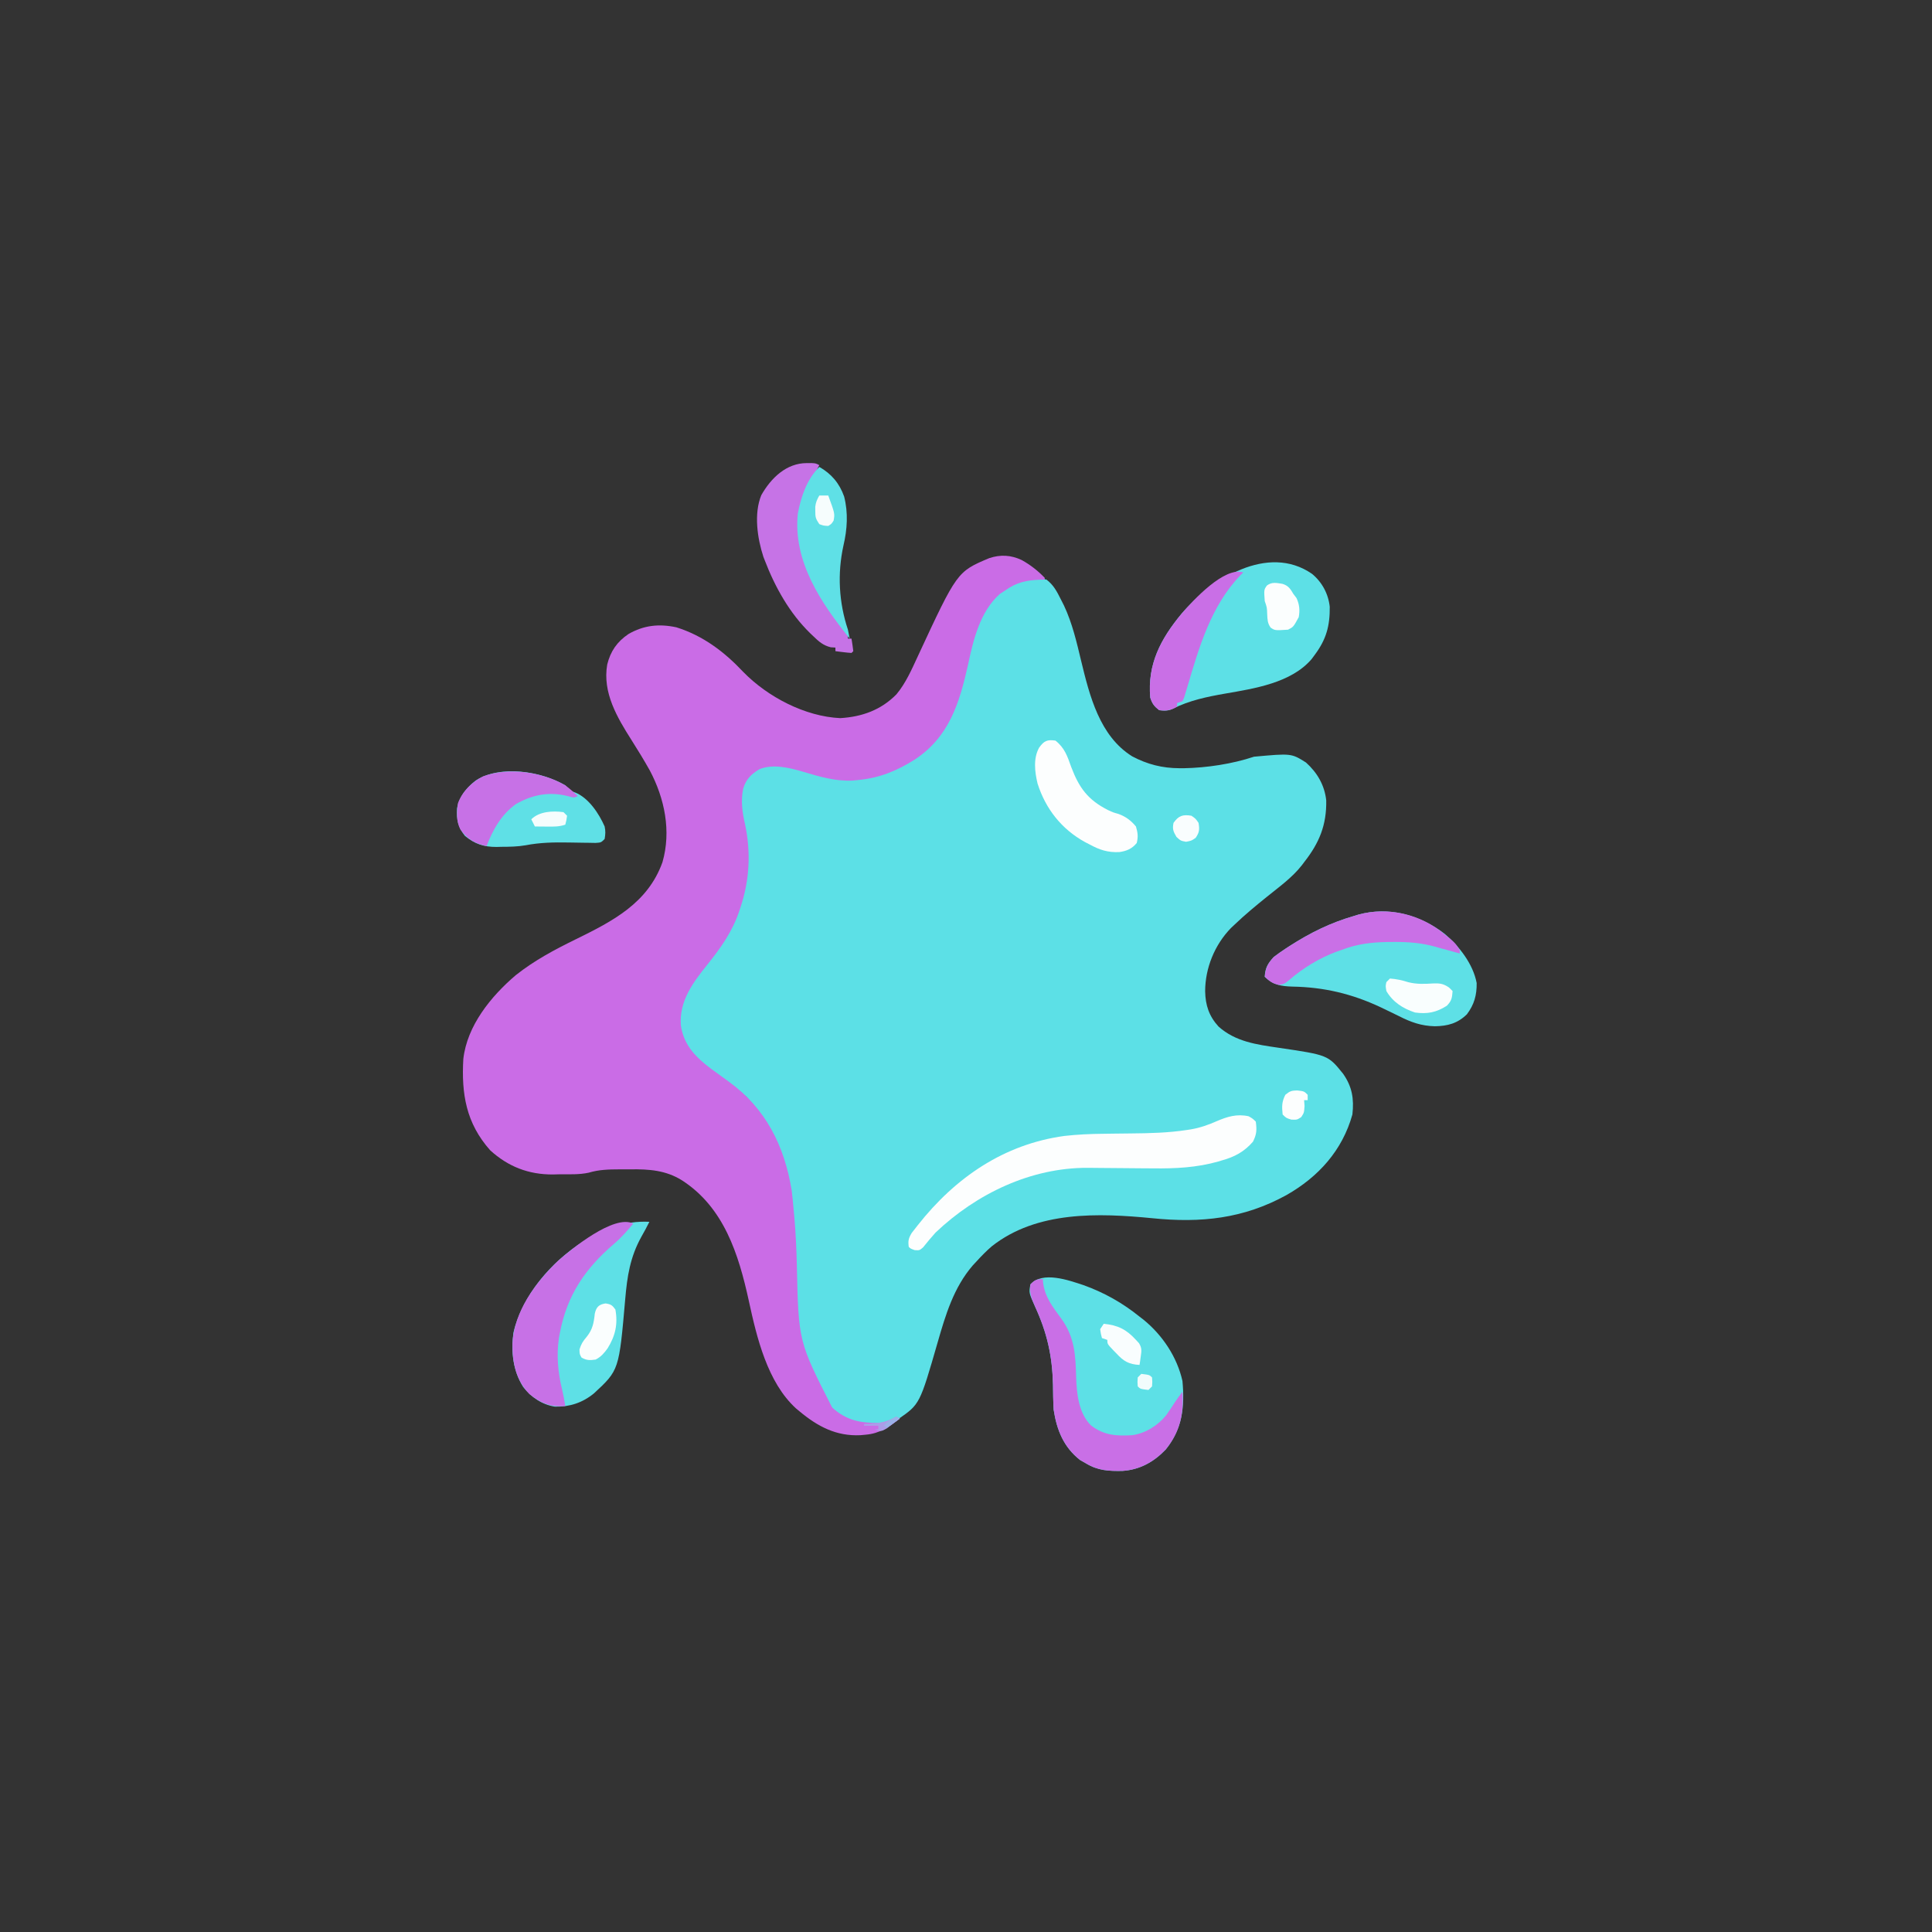 <?xml version="1.0" encoding="UTF-8"?>
<svg version="1.1" xmlns="http://www.w3.org/2000/svg" width="1080" height="1080">
<rect width="100%" height="100%" fill="#333333" stroke="none"/>
<!-- <path d="M0 0 C356.4 0 712.8 0 1080 0 C1080 356.4 1080 712.8 1080 1080 C723.6 1080 367.2 1080 0 1080 C0 723.6 0 367.2 0 0 Z " fill="#FEFEFE" transform="translate(0,0)"/> -->
<path d="M0 0 C3.915 2.988 5.828 6.636 8 11 C8.59 12.165 9.181 13.331 9.789 14.531 C14.43 24.428 16.838 34.876 19.375 45.465 C24.096 64.987 29.734 87.522 47.926 98.816 C56.427 103.299 64.721 105.404 74.312 105.438 C75.094 105.441 75.876 105.444 76.682 105.447 C89.544 105.203 103.78 103.073 116 99 C136.862 97.093 136.862 97.093 145.055 102.246 C151.37 107.94 155.448 114.923 156.371 123.41 C156.622 137.231 152.468 147.233 144 158 C143.578 158.562 143.157 159.124 142.723 159.703 C137.294 166.649 129.935 171.872 123.125 177.375 C116.911 182.403 110.768 187.458 105 193 C104.38 193.583 103.76 194.165 103.121 194.766 C93.978 204.175 88.699 217.175 88.685 230.143 C88.845 237.968 90.855 243.995 96.125 249.812 C105.67 258.371 117.519 259.907 129.766 261.707 C157.359 265.775 157.359 265.775 165.785 276.211 C170.86 283.433 171.972 290.239 171 299 C165.393 319.133 151.986 333.91 134.104 344.078 C110.115 357.277 86.223 359.751 59.25 357 C29.114 354.059 -5.414 352.816 -30.57 372.676 C-33.593 375.257 -36.317 378.066 -39 381 C-39.745 381.802 -40.49 382.604 -41.258 383.43 C-51.84 395.702 -56.424 411.01 -60.819 426.293 C-70.814 460.963 -70.814 460.963 -82.832 469.266 C-90.831 473.241 -99.911 473.661 -108.387 470.895 C-121.393 464.807 -128.272 454.694 -133.125 441.438 C-139.627 422.075 -140.155 400.071 -140.649 379.833 C-141.5 347.369 -144.284 313.765 -167.859 289.051 C-171.902 285.345 -176.4 282.276 -180.875 279.125 C-202.879 263.622 -202.879 263.622 -205 252 C-206.721 239.864 -202.487 230.487 -195.442 220.874 C-192.206 216.71 -188.811 212.685 -185.4 208.664 C-170.467 190.919 -166.344 167.573 -168 145 C-168.536 141.034 -169.419 137.164 -170.32 133.266 C-171.884 125.753 -172.125 117.747 -168 111 C-164.711 107.389 -160.658 104.4 -155.766 103.664 C-146.063 103.513 -137.03 106.24 -127.801 108.934 C-110.166 113.855 -92.828 110.647 -77 102 C-57.97 90.42 -51.389 73.666 -46 53 C-45.115 49.34 -44.276 45.671 -43.438 42 C-40.029 27.252 -34.944 13.291 -22.055 4.219 C-14.76 -0.108 -8.475 -1.912 0 0 Z " fill="#5CE0E6" transform="translate(585,324)"/>
<path d="M0 0 C4.823 2.663 9.053 5.966 12.875 9.938 C12.875 10.268 12.875 10.598 12.875 10.938 C12.041 10.952 11.207 10.966 10.348 10.98 C2.568 11.31 -2.766 12.421 -9.125 16.938 C-10.641 17.927 -10.641 17.927 -12.188 18.938 C-23.291 28.773 -27.062 44.728 -30 58.562 C-34.787 80.021 -40.595 98.942 -59.812 111.562 C-69.666 117.795 -79.439 121.831 -91.125 122.938 C-92.656 123.098 -92.656 123.098 -94.219 123.262 C-104.096 123.791 -112.826 121.14 -122.219 118.348 C-129.771 116.117 -138.903 113.874 -146.508 116.879 C-151.142 119.606 -154.107 122.514 -155.676 127.789 C-157.09 134.555 -156.185 141.099 -154.625 147.75 C-151.322 163.27 -152.092 178.917 -157.125 193.938 C-157.329 194.567 -157.532 195.197 -157.742 195.845 C-161.612 207.566 -168.081 216.661 -175.746 226.211 C-183.84 236.336 -191.442 246.406 -190.535 260.043 C-188.975 271.056 -182.334 277.847 -173.66 284.371 C-170.342 286.81 -167.002 289.22 -163.664 291.633 C-143.037 306.578 -132.544 327.617 -128.54 352.585 C-128.104 356.241 -127.75 359.894 -127.438 363.562 C-127.313 364.914 -127.189 366.265 -127.064 367.616 C-126.273 376.511 -125.895 385.383 -125.688 394.312 C-124.751 436.866 -124.751 436.866 -105.938 473.75 C-98.113 480.944 -90.01 482.494 -79.605 482.406 C-75.887 481.905 -73.418 480.668 -70.125 478.938 C-69.465 479.267 -68.805 479.598 -68.125 479.938 C-74.222 484.698 -79.324 488.245 -87.125 488.938 C-88.114 489.03 -89.102 489.123 -90.121 489.219 C-103.616 489.867 -113.956 484.404 -124.125 475.938 C-124.771 475.405 -125.417 474.873 -126.082 474.324 C-142.169 459.69 -148.084 434.578 -152.531 414.113 C-158.234 388.011 -166.465 361.791 -190 346.688 C-199.004 341.103 -208.329 340.474 -218.685 340.601 C-220.754 340.625 -222.821 340.622 -224.891 340.615 C-230.815 340.629 -236.309 340.757 -242 342.472 C-247.317 343.636 -252.896 343.35 -258.312 343.375 C-259.551 343.408 -260.789 343.441 -262.064 343.475 C-275.605 343.553 -287.097 339.12 -297.125 329.938 C-310.571 314.791 -313.24 298.44 -312.125 278.938 C-310.029 260.299 -296.676 243.882 -282.836 232.086 C-272.33 223.76 -261.114 217.819 -249.125 211.938 C-228.549 201.837 -209.021 191.801 -200.812 168.938 C-195.799 151.584 -199.584 133.262 -207.879 117.633 C-211.087 111.916 -214.483 106.345 -218.001 100.814 C-226.126 88.028 -234.405 74.102 -231.691 58.434 C-229.858 50.973 -226.184 45.689 -219.809 41.367 C-211.289 36.455 -202.696 35.504 -192.992 37.621 C-178.075 42.314 -166.24 51.278 -155.625 62.562 C-142.011 76.516 -121.104 87.478 -101.438 88.375 C-89.24 87.653 -78.623 83.836 -70 75.062 C-64.766 68.752 -61.548 61.319 -58.125 53.938 C-36.098 6.509 -36.098 6.509 -18.125 -1.062 C-11.86 -3.151 -5.978 -2.818 0 0 Z " fill="#CA6CE6" transform="translate(571.125,313.062)"/>
<path d="M0 0 C11.49 4.106 21.857 9.942 31.348 17.613 C32.496 18.499 32.496 18.499 33.668 19.402 C44.258 28.073 52.354 40.21 55.348 53.613 C56.666 67.97 55.352 80.323 46.016 91.867 C39.345 98.85 31.567 103.184 21.895 103.852 C14.194 104.002 8.077 103.716 1.348 99.613 C0.296 99.015 -0.756 98.417 -1.84 97.801 C-11.035 90.649 -14.946 80.949 -16.652 69.613 C-16.928 64.928 -16.967 60.244 -17.027 55.551 C-17.443 39.477 -20.307 26.656 -27.01 12.08 C-30.517 4.315 -30.517 4.315 -29.652 -0.387 C-22.885 -7.974 -8.313 -2.757 0 0 Z " fill="#5DE0E6" transform="translate(605.652,718.387)"/>
<path d="M0 0 C5.627 4.572 9.202 11.226 9.961 18.449 C10.08 29.106 8.022 36.654 1.625 45.25 C0.726 46.462 0.726 46.462 -0.191 47.699 C-11.598 61.023 -32.135 64.137 -48.555 66.988 C-58.472 68.712 -68.548 70.801 -77.609 75.379 C-80.334 76.723 -82.391 76.623 -85.375 76.25 C-88.223 74.018 -89.225 72.7 -90.375 69.25 C-92.036 50.53 -84.547 36.379 -72.812 22.25 C-56.17 2.942 -24.691 -17.006 0 0 Z " fill="#5DE0E6" transform="translate(733.375,320.75)"/>
<path d="M0 0 C8.092 6.864 15.931 16.902 17.906 27.52 C17.998 34.268 16.537 39.566 12.438 45 C7.27 50.076 1.691 51.578 -5.438 51.688 C-13.013 51.52 -18.879 49.42 -25.562 46 C-28.262 44.669 -30.972 43.361 -33.688 42.062 C-34.401 41.721 -35.115 41.379 -35.85 41.027 C-51.856 33.518 -67.48 29.812 -85.128 29.516 C-91.337 29.34 -95.982 28.581 -100.562 24 C-100.342 19.038 -98.856 16.614 -95.562 13 C-93.314 11.288 -91.114 9.717 -88.75 8.188 C-88.091 7.757 -87.433 7.327 -86.754 6.884 C-75.201 -0.546 -63.787 -6.193 -50.562 -10 C-49.766 -10.246 -48.969 -10.492 -48.148 -10.746 C-30.93 -15.421 -13.854 -10.52 0 0 Z " fill="#5EE0E6" transform="translate(807.562,522)"/>
<path d="M0 0 C-1.386 2.83 -2.877 5.575 -4.438 8.312 C-10.776 19.721 -12.4 30.46 -13.5 43.25 C-16.947 82.913 -16.947 82.913 -30.938 95.875 C-37.3 101.12 -44.47 103.492 -52.758 103.336 C-59.977 102.254 -66.08 97.986 -70.527 92.34 C-76.277 83.205 -77.431 72.538 -76 62 C-71.06 41.038 -54.886 22.425 -37 11 C-25.075 4.064 -14.005 -0.719 0 0 Z " fill="#5EE0E6" transform="translate(363,683)"/>
<path d="M0 0 C2.27 1.297 2.27 1.297 4 3 C4.613 7.675 4.512 9.955 2.438 14.188 C-2.459 19.837 -7.86 22.731 -15 24.688 C-15.654 24.887 -16.307 25.086 -16.98 25.291 C-28.883 28.696 -41.122 29.292 -53.422 29.125 C-55.419 29.113 -57.416 29.102 -59.413 29.091 C-62.859 29.069 -66.304 29.034 -69.75 29 C-73.887 28.959 -78.024 28.921 -82.161 28.898 C-84.72 28.883 -87.279 28.859 -89.838 28.825 C-121.699 28.645 -152.181 43.328 -175 65 C-177.415 67.713 -179.757 70.441 -182 73.297 C-184 75 -184 75 -186.688 74.828 C-189 74 -189 74 -190 73 C-190.471 69.634 -190.112 68.187 -188.348 65.238 C-187.594 64.273 -186.839 63.307 -186.062 62.312 C-185.654 61.789 -185.246 61.266 -184.825 60.727 C-163.978 34.32 -136.835 15.622 -103 11 C-95.765 10.188 -88.589 9.847 -81.312 9.789 C-79.293 9.761 -77.273 9.732 -75.254 9.703 C-72.139 9.662 -69.025 9.625 -65.91 9.599 C-55.358 9.501 -44.944 9.272 -34.5 7.66 C-33.753 7.546 -33.007 7.433 -32.237 7.315 C-27.188 6.444 -22.683 4.869 -18 2.812 C-11.999 0.205 -6.536 -1.451 0 0 Z " fill="#FCFEFE" transform="translate(698,624)"/>
<path d="M0 0 C0.473 0.495 0.946 0.99 1.434 1.5 C2.98 3.169 2.98 3.169 5.441 3.969 C13.087 7.05 18.772 15.702 22 23 C22.555 25.692 22.461 27.234 22 30 C20 32 20 32 16.934 32.195 C14.991 32.161 14.991 32.161 13.008 32.125 C12.307 32.117 11.605 32.11 10.883 32.102 C7.887 32.07 4.891 32.014 1.895 31.959 C-6.367 31.82 -14.106 31.955 -22.256 33.528 C-26.751 34.301 -31.199 34.368 -35.75 34.375 C-37.071 34.412 -37.071 34.412 -38.418 34.449 C-45.52 34.481 -50.589 32.8 -56.094 28.281 C-60.003 23.33 -60.864 19.182 -60.516 12.898 C-59.332 6.243 -55.221 1.355 -49.98 -2.746 C-35.988 -11.605 -13.589 -7.847 0 0 Z " fill="#5FE0E6" transform="translate(316,439)"/>
<path d="M0 0 C0.878 -0.003 1.756 -0.005 2.66 -0.008 C4.938 0.125 4.938 0.125 6.938 1.125 C5.836 3.354 4.705 5.56 3.535 7.754 C-4.812 23.704 -6.071 37.848 -0.743 55.072 C3.948 69.23 11.572 81.141 20.562 92.938 C22.938 96.125 22.938 96.125 22.938 98.125 C23.598 98.125 24.258 98.125 24.938 98.125 C25.318 100.451 25.65 102.786 25.938 105.125 C25.608 105.455 25.277 105.785 24.938 106.125 C23.412 106.036 21.891 105.88 20.375 105.688 C19.549 105.586 18.722 105.484 17.871 105.379 C16.914 105.253 16.914 105.253 15.938 105.125 C15.938 104.465 15.938 103.805 15.938 103.125 C14.65 103.044 14.65 103.044 13.336 102.961 C9.064 101.91 6.639 99.73 3.562 96.75 C2.994 96.209 2.425 95.668 1.839 95.111 C-9.759 83.815 -17.869 69.22 -23.625 54.188 C-23.967 53.308 -23.967 53.308 -24.316 52.41 C-27.697 42.056 -29.741 28.349 -25.5 17.938 C-20.079 8.37 -11.496 -0.034 0 0 Z " fill="#C673E6" transform="translate(451.062,258.875)"/>
<path d="M0 0 C0.025 0.804 0.025 0.804 0.051 1.625 C0.974 10 5.542 15.665 10.371 22.266 C17.747 32.535 18.281 42.642 18.566 54.916 C18.859 64.052 20.01 75.181 26.934 81.867 C34.129 87.386 41.115 87.831 49.932 87.278 C57.283 86.289 64.454 81.749 69 76 C70.568 73.754 72.092 71.49 73.57 69.184 C74.966 67.052 76.45 65.022 78 63 C78.831 75.478 76.636 85.401 68.668 95.254 C61.998 102.236 54.22 106.571 44.547 107.238 C36.847 107.389 30.729 107.103 24 103 C22.948 102.402 21.896 101.804 20.812 101.188 C11.617 94.036 7.706 84.336 6 73 C5.724 68.314 5.685 63.63 5.625 58.938 C5.21 42.863 2.345 30.043 -4.358 15.466 C-6.297 11.173 -7.654 7.821 -7 3 C-4.542 0.457 -3.575 0 0 0 Z " fill="#C96FE6" transform="translate(583,715)"/>
<path d="M0 0 C-3.361 4.044 -6.74 7.899 -10.75 11.312 C-26.85 25.1 -37.002 39.955 -41 61 C-41.186 61.973 -41.371 62.946 -41.562 63.949 C-42.986 73.873 -42.114 83.201 -39.754 92.879 C-39.022 95.908 -38.477 98.922 -38 102 C-45.991 102.74 -51.855 100.418 -58.051 95.309 C-65.607 87.558 -67.652 77.619 -67.541 67.075 C-66.705 49.18 -54.571 32.796 -42.012 20.773 C-34.704 14.331 -10.722 -5.361 0 0 Z " fill="#C771E6" transform="translate(354,684)"/>
<path d="M0 0 C6.786 3.878 11.245 9.143 13.875 16.562 C16.208 25.644 15.63 34.89 13.5 43.938 C10.031 59.722 10.926 75.736 16 91 C16.361 92.661 16.705 94.326 17 96 C1.017 76.093 -14.81 52.898 -12 26 C-10.163 16.492 -6.99 6.99 0 0 Z " fill="#5FE0E6" transform="translate(458,261)"/>
<path d="M0 0 C8.426 6.743 8.426 6.743 11.035 10.816 C11.035 11.476 11.035 12.136 11.035 12.816 C10.38 12.635 9.725 12.453 9.051 12.266 C8.138 12.014 7.225 11.763 6.285 11.504 C5.403 11.26 4.522 11.017 3.613 10.766 C2.433 10.452 1.252 10.139 0.035 9.816 C-0.817 9.566 -1.669 9.315 -2.548 9.057 C-10.372 6.882 -17.676 6.31 -25.777 6.379 C-27.008 6.386 -28.239 6.393 -29.508 6.4 C-38.608 6.56 -46.415 7.539 -54.965 10.816 C-55.977 11.167 -56.989 11.518 -58.031 11.879 C-67.497 15.433 -76.542 20.941 -84.188 27.562 C-86.965 29.816 -86.965 29.816 -90.027 30.379 C-93.602 29.694 -95.342 28.285 -97.965 25.816 C-97.503 20.848 -96.32 18.475 -92.965 14.816 C-90.717 13.104 -88.516 11.534 -86.152 10.004 C-85.494 9.574 -84.835 9.144 -84.156 8.7 C-72.604 1.27 -61.189 -4.377 -47.965 -8.184 C-47.168 -8.43 -46.372 -8.676 -45.551 -8.93 C-29.78 -13.212 -13.008 -9.58 0 0 Z " fill="#C970E6" transform="translate(804.965,520.184)"/>
<path d="M0 0 C5.136 4.046 6.682 8.71 8.812 14.75 C13.241 26.426 18.122 33.139 29.461 38.871 C32.075 40.094 32.075 40.094 35.25 41 C39.276 42.464 42.264 44.7 45 48 C46.029 51.511 46.322 53.713 45.438 57.25 C42.79 60.473 39.806 61.745 35.699 62.324 C29.232 62.616 24.614 61.081 19 58 C17.795 57.381 17.795 57.381 16.566 56.75 C3.457 49.551 -5.513 38.171 -10 24 C-11.562 17.469 -12.475 9.991 -9.125 3.938 C-6.349 0.1 -4.672 -0.652 0 0 Z " fill="#FCFEFE" transform="translate(590,414)"/>
<path d="M0 0 C-0.818 0.804 -0.818 0.804 -1.652 1.625 C-18.039 18.656 -24.751 41.926 -31.299 64.09 C-31.609 65.107 -31.919 66.124 -32.238 67.172 C-32.507 68.08 -32.775 68.989 -33.052 69.925 C-33.365 70.61 -33.678 71.294 -34 72 C-35.485 72.495 -35.485 72.495 -37 73 C-37 73.66 -37 74.32 -37 75 C-40.404 77.095 -43.034 77.496 -47 77 C-49.848 74.768 -50.85 73.45 -52 70 C-53.661 51.278 -46.171 37.132 -34.438 23 C-28.05 15.567 -10.465 -3.488 0 0 Z " fill="#C96FE6" transform="translate(695,320)"/>
<path d="M0 0 C2.474 1.865 4.771 3.85 7 6 C5 7 5 7 1.5 6.062 C-8.769 3.385 -18.316 5.181 -27.516 10.438 C-35.659 16.199 -40.526 24.804 -44 34 C-50.412 32.589 -54.706 30.222 -58.641 24.695 C-61.036 19.946 -60.708 15.183 -60 10 C-57.523 3.383 -52.192 -1.908 -45.926 -5.035 C-31.594 -10.267 -12.989 -7.511 0 0 Z " fill="#C771E6" transform="translate(316,439)"/>
<path d="M0 0 C3.609 0.283 6.789 0.931 10.23 2.055 C15.032 3.259 19.313 3.048 24.215 2.746 C28.005 2.623 29.8 2.865 32.992 5.008 C33.655 5.665 34.317 6.323 35 7 C34.742 10.781 34.476 12.524 31.75 15.25 C25.902 18.971 20.888 19.96 14 19 C7.31 16.799 1.596 13.188 -2 7 C-2.5 4.188 -2.5 4.188 -2 2 C-1.34 1.34 -0.68 0.68 0 0 Z " fill="#F9FEFE" transform="translate(777,547)"/>
<path d="M0 0 C3.3 0.982 4.436 2.736 6.152 5.641 C6.73 6.404 7.307 7.167 7.902 7.953 C9.575 11.55 9.853 14.782 9.152 18.641 C6.152 24.141 6.152 24.141 3.152 25.641 C-4.165 26.105 -4.165 26.105 -6.562 24.473 C-8.303 21.991 -8.32 20.085 -8.473 17.078 C-8.604 13.213 -8.604 13.213 -9.848 9.641 C-10.31 3.284 -10.31 3.284 -8.609 0.918 C-5.738 -1.164 -3.369 -0.502 0 0 Z " fill="#FBFEFE" transform="translate(716.848,326.359)"/>
<path d="M0 0 C3.024 0.454 3.692 0.947 5.5 3.375 C6.996 11.542 5.483 18.148 1.145 25.117 C-0.846 27.851 -2.483 29.791 -5.5 31.375 C-8.753 31.83 -10.582 31.908 -13.438 30.25 C-14.5 28.375 -14.5 28.375 -14.562 25.688 C-13.533 22.476 -12.663 21.2 -10.562 18.688 C-7.245 14.595 -6.566 10.962 -6.02 5.793 C-5.217 2.056 -3.772 0.566 0 0 Z " fill="#FAFEFE" transform="translate(338.5,728.625)"/>
<path d="M0 0 C7.921 0.795 12.625 3.117 18 9 C18.575 9.626 19.15 10.253 19.742 10.898 C21.376 13.628 21.138 15.137 20.688 18.25 C20.568 19.142 20.448 20.034 20.324 20.953 C20.217 21.629 20.11 22.304 20 23 C13.984 22.692 11.027 20.878 7.062 16.562 C6.569 16.059 6.076 15.556 5.568 15.037 C2 11.31 2 11.31 2 9 C1.01 8.67 0.02 8.34 -1 8 C-1.625 5.688 -1.625 5.688 -2 3 C-1.34 2.01 -0.68 1.02 0 0 Z " fill="#F9FDFE" transform="translate(617,740)"/>
<path d="M0 0 C3.875 0.438 3.875 0.438 5.875 2.438 C5.875 3.428 5.875 4.418 5.875 5.438 C5.215 5.438 4.555 5.438 3.875 5.438 C3.999 7.046 3.999 7.046 4.125 8.688 C3.875 12.438 3.875 12.438 2.25 14.938 C-0.125 16.438 -0.125 16.438 -3.25 16.312 C-6.125 15.438 -6.125 15.438 -8.125 13.438 C-8.569 8.928 -8.655 6.497 -6.625 2.438 C-3.961 0.307 -3.258 0.101 0 0 Z " fill="#FCFEFE" transform="translate(725.125,609.562)"/>
<path d="M0 0 C2.375 1.625 2.375 1.625 4 4 C4.612 7.672 4.487 9.288 2.375 12.375 C0 14 0 14 -3 14.562 C-6 14 -6 14 -8.375 11.812 C-10.142 8.754 -10.707 7.447 -10 4 C-7.17 -0.028 -4.824 -0.804 0 0 Z " fill="#F9FDFE" transform="translate(666,456)"/>
<path d="M0 0 C1.65 0 3.3 0 5 0 C8.691 10.084 8.691 10.084 8 14 C6.812 15.875 6.812 15.875 5 17 C2.438 16.875 2.438 16.875 0 16 C-2.073 12.89 -2.274 12.109 -2.25 8.562 C-2.255 7.801 -2.26 7.039 -2.266 6.254 C-1.975 3.786 -1.23 2.142 0 0 Z " fill="#F6FDFD" transform="translate(458,277)"/>
<path d="M0 0 C0.66 0.66 1.32 1.32 2 2 C1.625 4.625 1.625 4.625 1 7 C-2.56 8.187 -5.438 8.097 -9.188 8.062 C-10.46 8.053 -11.732 8.044 -13.043 8.035 C-14.507 8.018 -14.507 8.018 -16 8 C-16.66 6.68 -17.32 5.36 -18 4 C-13.541 -0.459 -6.019 -0.834 0 0 Z " fill="#F5FDFD" transform="translate(315,454)"/>
<path d="M0 0 C4.556 0.556 4.556 0.556 6 2 C6.188 4.438 6.188 4.438 6 7 C5.34 7.66 4.68 8.32 4 9 C-0.556 8.444 -0.556 8.444 -2 7 C-2.188 4.562 -2.188 4.562 -2 2 C-1.34 1.34 -0.68 0.68 0 0 Z " fill="#F1FCFC" transform="translate(638,768)"/>
<path d="M0 0 C0.66 0.33 1.32 0.66 2 1 C0.428 2.203 -1.158 3.387 -2.75 4.562 C-3.632 5.224 -4.513 5.885 -5.422 6.566 C-8 8 -8 8 -10.328 7.715 C-11.156 7.361 -11.156 7.361 -12 7 C-11.34 7 -10.68 7 -10 7 C-10 6.34 -10 5.68 -10 5 C-12.64 5 -15.28 5 -18 5 C-18 4.67 -18 4.34 -18 4 C-17.203 3.963 -16.407 3.925 -15.586 3.887 C-9.641 3.518 -5.246 3.037 0 0 Z " fill="#AC9CE8" transform="translate(501,792)"/>
<path d="M0 0 C0.66 0.33 1.32 0.66 2 1 C-0.31 2.65 -2.62 4.3 -5 6 C-5.66 5.67 -6.32 5.34 -7 5 C-4.884 2.673 -2.95 1.142 0 0 Z " fill="#9AB1E8" transform="translate(501,792)"/>
</svg>
